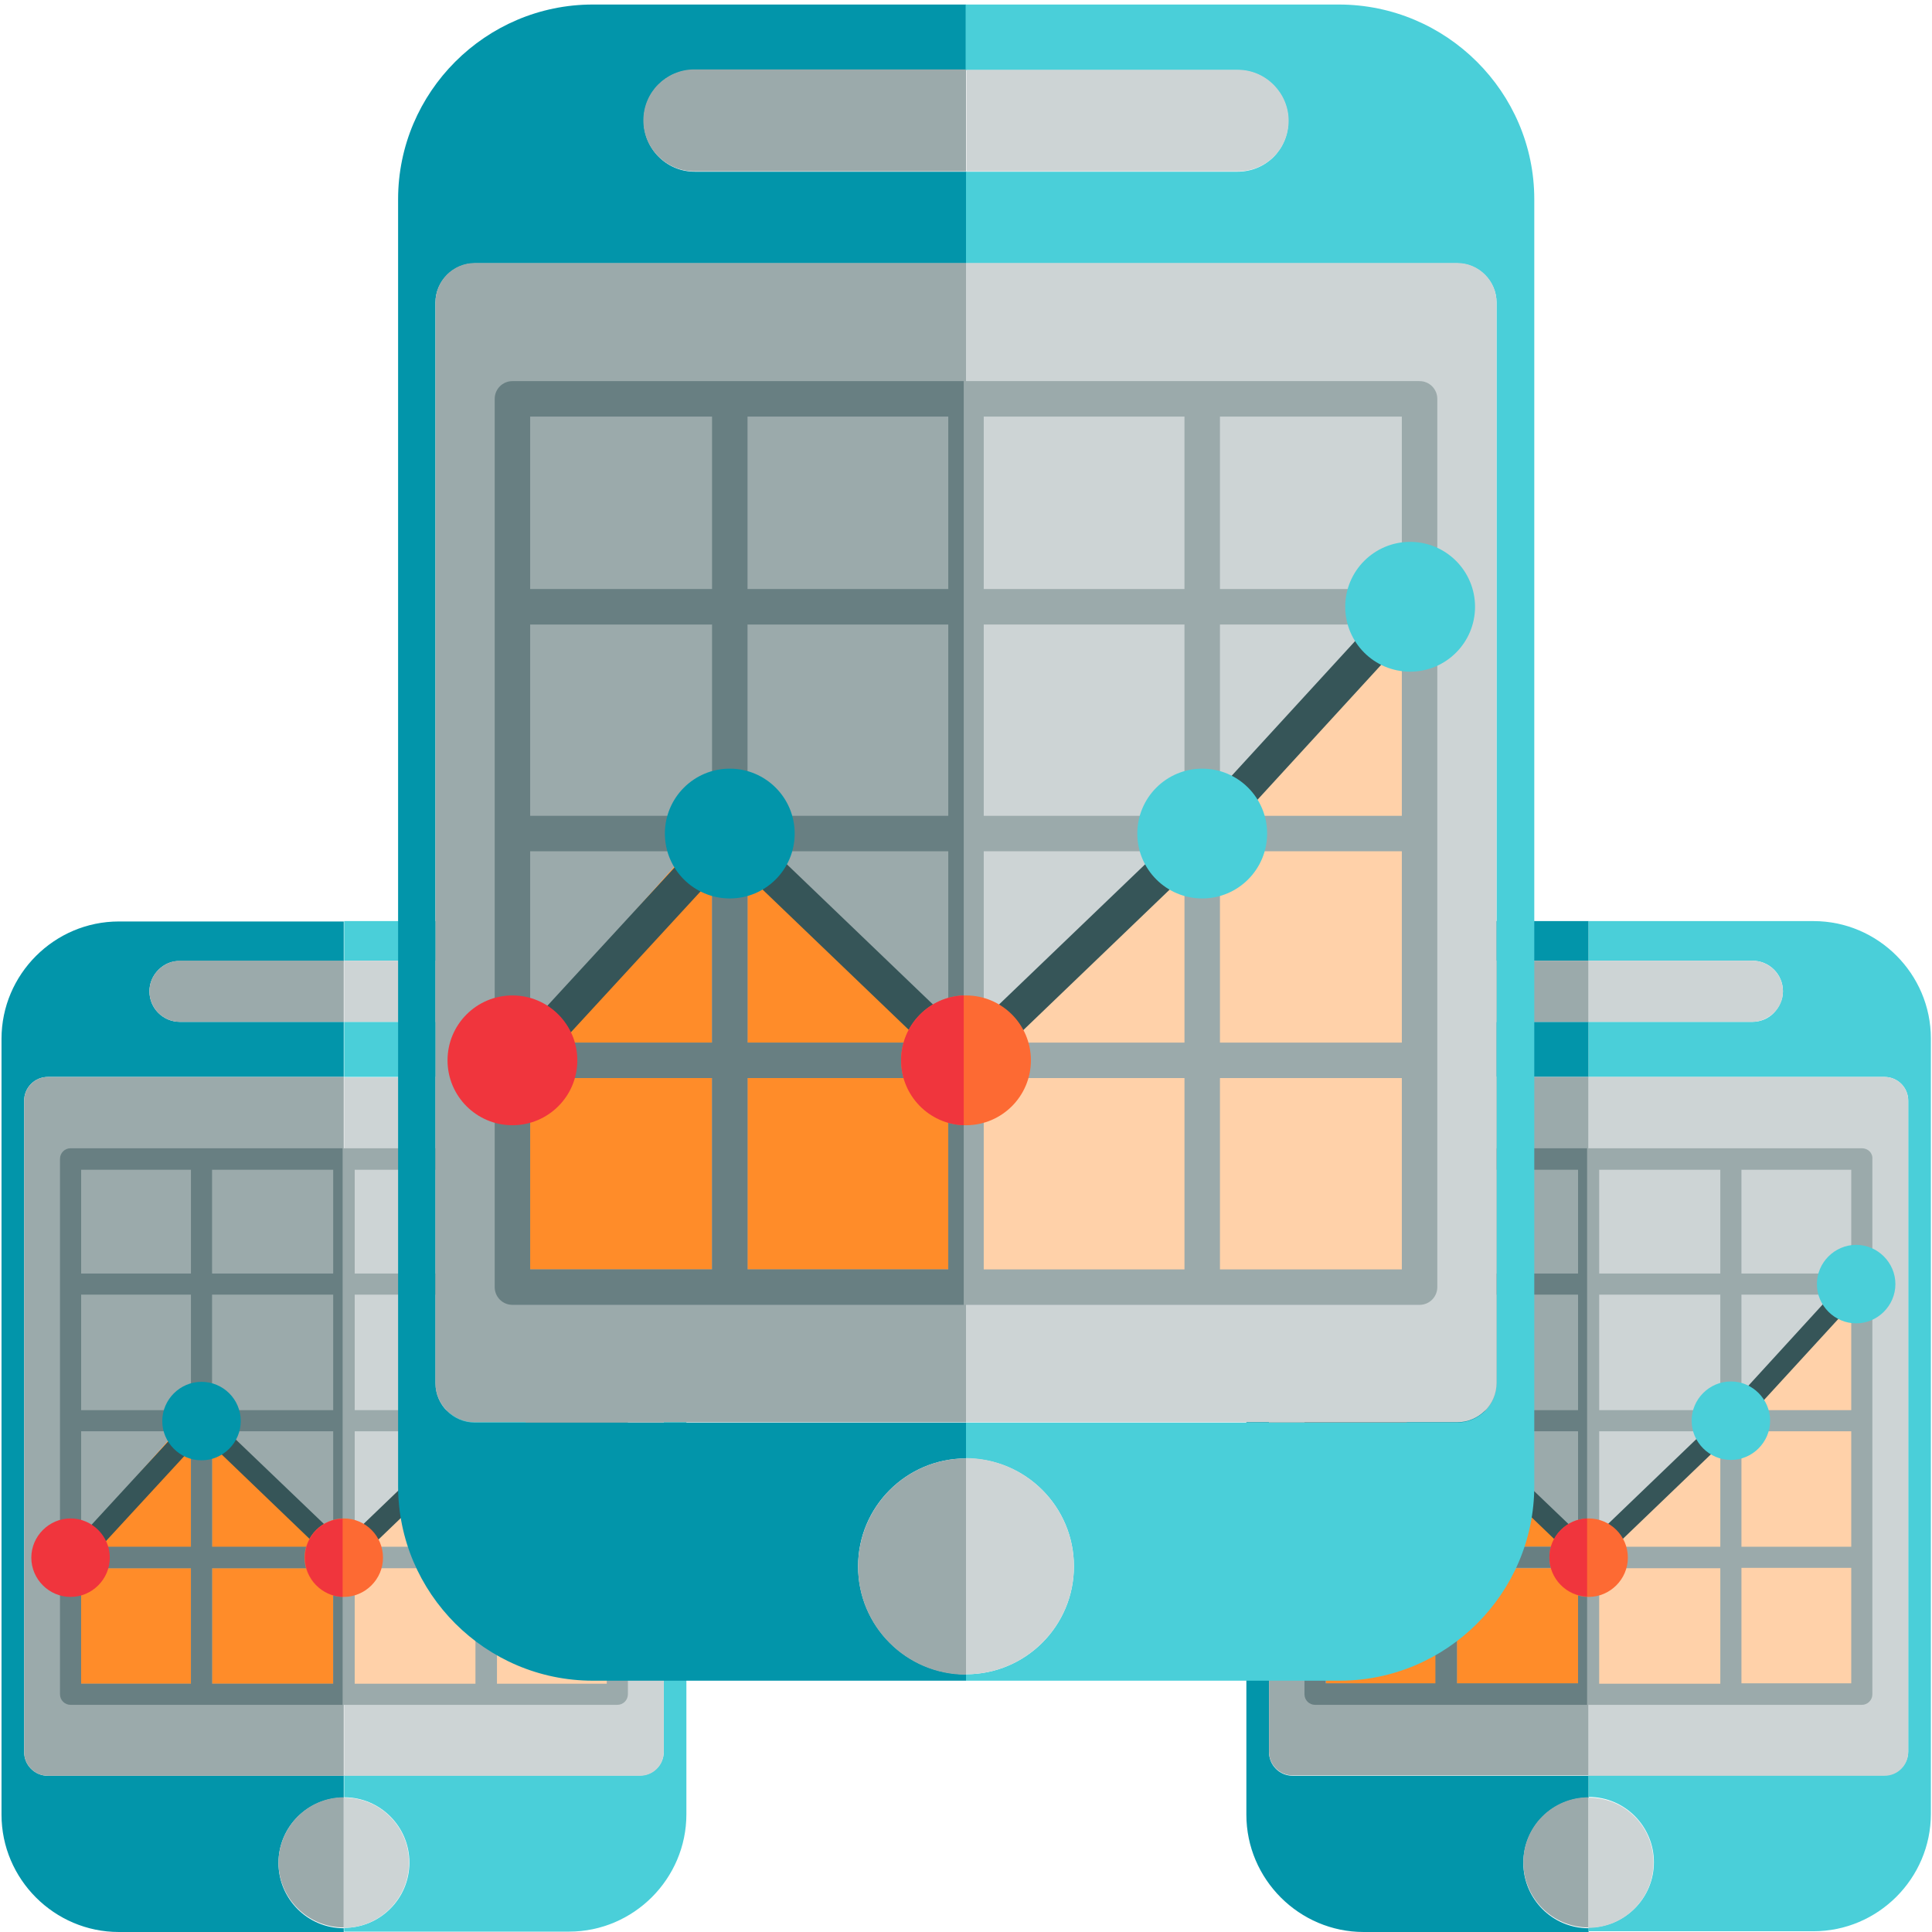 <?xml version="1.0" encoding="utf-8"?>
<!-- Generator: Adobe Illustrator 25.4.1, SVG Export Plug-In . SVG Version: 6.00 Build 0)  -->
<svg version="1.1" id="Layer_1" xmlns="http://www.w3.org/2000/svg" xmlns:xlink="http://www.w3.org/1999/xlink" x="0px" y="0px"
	 viewBox="206 -206 512 512" style="enable-background:new 206 -206 512 512;" xml:space="preserve">
<style type="text/css">
	.st0{fill:#0295AA;}
	.st1{fill:#4ACFD9;}
	.st2{fill:#9BAAAB;}
	.st3{fill:#CDD4D5;}
	.st4{fill:#FFD1A9;}
	.st5{fill:#FF8C29;}
	.st6{fill:#687F82;}
	.st7{fill:#365558;}
	.st8{fill:#F0353D;}
	.st9{fill:#FD6A33;}
</style>
<g>
	<path class="st0" d="M248,51c-1.5,1.5-2.4,3.5-2.4,5.7c0,4.5,3.6,8.1,8.1,8.1h43.4v14.6h-78.4c-3.5,0-6.3,2.8-6.3,6.3v172.6
		c0,3.5,2.8,6.3,6.3,6.3h78.4v5.8c-9.5,0-17.3,7.7-17.3,17.3c0,9.5,7.7,17.3,17.3,17.3v1h-59.6c-17.1,0-31.1-14-31.1-31.1V69.3
		c0-17.1,14-31.1,31.1-31.1h59.6v10.5h-43.4C251.5,48.6,249.5,49.5,248,51z"/>
	<path class="st1" d="M387.9,69.3v205.5c0,17.1-14,31.1-31.1,31.1h-59.6v-1c9.5,0,17.3-7.7,17.3-17.3c0-9.5-7.7-17.3-17.3-17.3v-5.8
		h78.4c3.5,0,6.3-2.8,6.3-6.3V85.7c0-3.5-2.8-6.3-6.3-6.3h-78.4V64.8h43.4c2.2,0,4.3-0.9,5.7-2.4c1.5-1.5,2.4-3.5,2.4-5.7
		c0-4.5-3.6-8.1-8.1-8.1h-43.4V38.1h59.6C373.9,38.1,387.9,52.2,387.9,69.3z"/>
	<path class="st2" d="M297.1,48.6v16.2h-43.4c-4.5,0-8.1-3.6-8.1-8.1c0-2.2,0.9-4.3,2.4-5.7c1.5-1.5,3.5-2.4,5.7-2.4H297.1z"/>
	<path class="st3" d="M348.7,56.7c0,2.2-0.9,4.3-2.4,5.7c-1.5,1.5-3.5,2.4-5.7,2.4h-43.4V48.6h43.4C345,48.6,348.7,52.3,348.7,56.7z
		"/>
	<path class="st2" d="M297.1,79.5v185.1h-78.4c-3.5,0-6.3-2.8-6.3-6.3V85.7c0-3.5,2.8-6.3,6.3-6.3H297.1z"/>
	<path class="st3" d="M381.9,85.7v172.6c0,3.5-2.8,6.3-6.3,6.3h-78.4V79.5h78.4C379,79.5,381.9,82.3,381.9,85.7z"/>
	<path class="st2" d="M297.1,270.3v34.5c-9.5,0-17.3-7.7-17.3-17.3C279.9,278.1,287.6,270.3,297.1,270.3z"/>
	<path class="st3" d="M314.4,287.6c0,9.5-7.7,17.3-17.3,17.3v-34.5C306.7,270.3,314.4,278.1,314.4,287.6z"/>
	<path class="st4" d="M335,99.7"/>
	<path class="st4" d="M337.2,118.5"/>
	<polygon class="st4" points="223.2,206.8 223.2,244.5 371.1,244.5 371.1,128.3 334.9,170.5 297.1,203.8 257.9,167.5 	"/>
	<polygon class="st5" points="257.9,167.5 223.2,206.8 223.2,244.5 296.8,244.5 296.8,203.4 	"/>
	<path class="st2" d="M369.6,98.3H224.7c-1.6,0-2.8,1.3-2.8,2.8V243c0,1.6,1.3,2.8,2.8,2.8h144.9c1.6,0,2.8-1.3,2.8-2.8V101.1
		C372.4,99.6,371.2,98.3,369.6,98.3z M332,167.7H300v-30.6H332V167.7z M337.7,137.2h29.1v30.6h-29.1V137.2z M300,131.5v-27.5H332
		v27.5H300z M294.3,131.5h-32.1v-27.5h32.1V131.5z M294.3,137.2v30.6h-32.1v-30.6H294.3z M256.6,167.7h-29.1v-30.6h29.1V167.7z
		 M227.5,173.4h29.1v30.6h-29.1V173.4z M262.2,173.4h32.1v30.6h-32.1V173.4z M294.3,209.6v30.6h-32.1v-30.6H294.3L294.3,209.6z
		 M300,209.6H332v30.6H300V209.6L300,209.6z M300,203.9v-30.6H332v30.6H300L300,203.9z M337.7,173.4h29.1v30.6h-29.1V173.4z
		 M366.8,131.5h-29.1v-27.5h29.1V131.5z M256.6,103.9v27.5h-29.1v-27.5H256.6z M227.5,209.6h29.1v30.6h-29.1V209.6z M337.7,240.2
		v-30.6h29.1v30.6H337.7z"/>
	<path class="st6" d="M224.7,98.3c-1.6,0-2.8,1.3-2.8,2.8V243c0,1.6,1.3,2.8,2.8,2.8h72.1V98.3H224.7z M256.6,240.2h-29.1v-30.6
		h29.1V240.2z M256.6,203.9h-29.1v-30.6h29.1V203.9z M256.6,167.7h-29.1v-30.6h29.1V167.7z M256.6,131.5h-29.1v-27.5h29.1V131.5z
		 M294.3,240.2h-32.1v-30.6h32.1V240.2z M294.3,203.9h-32.1v-30.6h32.1V203.9z M294.3,167.7h-32.1v-30.6h32.1V167.7z M262.2,131.5
		v-27.5h32.1v27.5H262.2z"/>
	<path class="st7" d="M224.7,211.1c-0.7,0-1.4-0.2-1.9-0.7c-1.2-1.1-1.2-2.8-0.2-4l34.7-37.7c0.5-0.6,1.2-0.9,2-0.9
		c0.8,0,1.5,0.3,2,0.8l35.8,34.3l35.7-34.3l33.1-36.2c1.1-1.2,2.8-1.2,4-0.2c1.2,1.1,1.2,2.8,0.2,4L337,172.5c0,0-0.1,0.1-0.1,0.1
		l-37.7,36.2c-1.1,1.1-2.8,1.1-3.9,0l-35.6-34.2l-32.8,35.6C226.2,210.8,225.5,211.1,224.7,211.1z"/>
	<path class="st8" d="M224.7,196.4c-5.7,0-10.4,4.7-10.4,10.4s4.7,10.4,10.4,10.4s10.4-4.7,10.4-10.4S230.4,196.4,224.7,196.4z"/>
	<path class="st0" d="M259.4,160.2c-5.7,0-10.4,4.7-10.4,10.4c0,5.7,4.7,10.4,10.4,10.4s10.4-4.7,10.4-10.4
		C269.8,164.8,265.1,160.2,259.4,160.2z"/>
	<path class="st9" d="M297.1,196.4c-5.7,0-10.4,4.7-10.4,10.4s4.7,10.4,10.4,10.4c5.7,0,10.4-4.7,10.4-10.4S302.9,196.4,297.1,196.4
		z"/>
	<path class="st8" d="M286.8,206.8c0,5.6,4.5,10.2,10,10.4v-20.7C291.2,196.6,286.8,201.2,286.8,206.8z"/>
	<g>
		<path class="st1" d="M334.9,160.2c-5.7,0-10.4,4.7-10.4,10.4c0,5.7,4.7,10.4,10.4,10.4c5.7,0,10.4-4.7,10.4-10.4
			C345.3,164.8,340.6,160.2,334.9,160.2z"/>
		<path class="st1" d="M368.1,123.9c-5.7,0-10.4,4.7-10.4,10.4c0,5.7,4.7,10.4,10.4,10.4c5.7,0,10.4-4.7,10.4-10.4
			C378.5,128.6,373.8,123.9,368.1,123.9z"/>
	</g>
</g>
<g>
	<path class="st0" d="M577.9,51c-1.5,1.5-2.4,3.5-2.4,5.7c0,4.5,3.6,8.1,8.1,8.1H627v14.6h-78.4c-3.5,0-6.3,2.8-6.3,6.3v172.6
		c0,3.5,2.8,6.3,6.3,6.3H627v5.8c-9.5,0-17.3,7.7-17.3,17.3c0,9.5,7.7,17.3,17.3,17.3v1h-59.6c-17.1,0-31.1-14-31.1-31.1V69.2
		c0-17.1,14-31.1,31.1-31.1H627v10.5h-43.4C581.3,48.6,579.3,49.5,577.9,51z"/>
	<path class="st1" d="M717.7,69.2v205.5c0,17.1-14,31.1-31.1,31.1H627v-1c9.5,0,17.3-7.7,17.3-17.3c0-9.5-7.7-17.3-17.3-17.3v-5.8
		h78.4c3.5,0,6.3-2.8,6.3-6.3V85.7c0-3.5-2.8-6.3-6.3-6.3H627V64.8h43.4c2.2,0,4.3-0.9,5.7-2.4s2.4-3.5,2.4-5.7
		c0-4.5-3.6-8.1-8.1-8.1H627V38.1h59.6C703.7,38.1,717.7,52.1,717.7,69.2z"/>
	<path class="st2" d="M627,48.6v16.2h-43.4c-4.5,0-8.1-3.6-8.1-8.1c0-2.2,0.9-4.3,2.4-5.7c1.5-1.5,3.5-2.4,5.7-2.4H627z"/>
	<path class="st3" d="M678.5,56.7c0,2.2-0.9,4.3-2.4,5.7s-3.5,2.4-5.7,2.4H627V48.6h43.4C674.8,48.6,678.5,52.2,678.5,56.7z"/>
	<path class="st2" d="M627,79.4v185.1h-78.4c-3.5,0-6.3-2.8-6.3-6.3V85.7c0-3.5,2.8-6.3,6.3-6.3H627z"/>
	<path class="st3" d="M711.7,85.7v172.6c0,3.5-2.8,6.3-6.3,6.3H627V79.4h78.4C708.9,79.4,711.7,82.2,711.7,85.7z"/>
	<path class="st2" d="M627,270.3v34.5c-9.5,0-17.3-7.7-17.3-17.3C609.7,278,617.4,270.3,627,270.3z"/>
	<path class="st3" d="M644.2,287.6c0,9.5-7.7,17.3-17.3,17.3v-34.5C636.5,270.3,644.2,278,644.2,287.6z"/>
	<path class="st4" d="M664.8,99.6"/>
	<path class="st4" d="M667,118.4"/>
	<polygon class="st4" points="553,206.7 553,244.5 700.9,244.5 700.9,128.3 664.7,170.5 627,203.7 587.7,167.5 	"/>
	<polygon class="st5" points="587.7,167.5 553,206.7 553,244.5 626.6,244.5 626.6,203.4 	"/>
	<path class="st2" d="M699.4,98.3H554.5c-1.6,0-2.8,1.3-2.8,2.8V243c0,1.6,1.3,2.8,2.8,2.8h144.9c1.6,0,2.8-1.3,2.8-2.8V101.1
		C702.3,99.5,701,98.3,699.4,98.3z M661.9,167.7h-32.1v-30.6h32.1V167.7z M667.5,137.1h29.1v30.6h-29.1V137.1z M629.8,131.5v-27.5
		h32.1v27.5H629.8z M624.2,131.5h-32.1v-27.5h32.1V131.5z M624.2,137.1v30.6h-32.1v-30.6H624.2z M586.4,167.7h-29.1v-30.6h29.1
		V167.7z M557.4,173.3h29.1v30.6h-29.1V173.3z M592.1,173.3h32.1v30.6h-32.1V173.3z M624.2,209.6v30.6h-32.1v-30.6L624.2,209.6
		L624.2,209.6z M629.8,209.6h32.1v30.6h-32.1V209.6L629.8,209.6z M629.8,203.9v-30.6h32.1v30.6H629.8L629.8,203.9z M667.5,173.3
		h29.1v30.6h-29.1V173.3z M696.6,131.5h-29.1v-27.5h29.1V131.5z M586.4,103.9v27.5h-29.1v-27.5H586.4z M557.4,209.6h29.1v30.6h-29.1
		V209.6z M667.5,240.1v-30.6h29.1v30.6H667.5z"/>
	<path class="st6" d="M554.5,98.3c-1.6,0-2.8,1.3-2.8,2.8V243c0,1.6,1.3,2.8,2.8,2.8h72.1V98.3H554.5z M586.4,240.1h-29.1v-30.6
		h29.1V240.1z M586.4,203.9h-29.1v-30.6h29.1V203.9z M586.4,167.7h-29.1v-30.6h29.1V167.7z M586.4,131.5h-29.1v-27.5h29.1V131.5z
		 M624.2,240.1h-32.1v-30.6h32.1V240.1z M624.2,203.9h-32.1v-30.6h32.1V203.9z M624.2,167.7h-32.1v-30.6h32.1V167.7z M592.1,131.5
		v-27.5h32.1v27.5H592.1z"/>
	<path class="st7" d="M554.5,211.1c-0.7,0-1.4-0.2-1.9-0.7c-1.2-1.1-1.2-2.8-0.2-4l34.7-37.7c0.5-0.6,1.2-0.9,2-0.9
		c0.8,0,1.5,0.3,2,0.8l35.8,34.3l35.7-34.3l33.1-36.2c1.1-1.2,2.8-1.2,4-0.2c1.2,1.1,1.2,2.8,0.2,4l-33.2,36.2c0,0-0.1,0.1-0.1,0.1
		l-37.7,36.2c-1.1,1.1-2.8,1.1-3.9,0l-35.6-34.2l-32.8,35.6C556.1,210.8,555.3,211.1,554.5,211.1z"/>
	<path class="st8" d="M554.5,196.4c-5.7,0-10.4,4.7-10.4,10.4c0,5.7,4.7,10.4,10.4,10.4c5.7,0,10.4-4.7,10.4-10.4
		C564.9,201,560.3,196.4,554.5,196.4z"/>
	<path class="st0" d="M589.2,160.1c-5.7,0-10.4,4.7-10.4,10.4c0,5.7,4.7,10.4,10.4,10.4c5.7,0,10.4-4.7,10.4-10.4
		S595,160.1,589.2,160.1z"/>
	<path class="st9" d="M627,196.4c-5.7,0-10.4,4.7-10.4,10.4c0,5.7,4.7,10.4,10.4,10.4c5.7,0,10.4-4.7,10.4-10.4
		C637.4,201,632.7,196.4,627,196.4z"/>
	<path class="st8" d="M616.6,206.7c0,5.6,4.5,10.2,10,10.4v-20.7C621.1,196.6,616.6,201.1,616.6,206.7z"/>
	<g>
		<path class="st1" d="M664.7,160.1c-5.7,0-10.4,4.7-10.4,10.4c0,5.7,4.7,10.4,10.4,10.4c5.7,0,10.4-4.7,10.4-10.4
			S670.4,160.1,664.7,160.1z"/>
		<path class="st1" d="M697.9,123.9c-5.7,0-10.4,4.7-10.4,10.4c0,5.7,4.7,10.4,10.4,10.4s10.4-4.7,10.4-10.4
			C708.3,128.6,703.6,123.9,697.9,123.9z"/>
	</g>
</g>
<g>
	<path class="st0" d="M380.5-183.5c-2.4,2.4-3.9,5.8-3.9,9.5c0,7.4,6,13.5,13.5,13.5h72v24.3H331.8c-5.7,0-10.4,4.7-10.4,10.4v286.4
		c0,5.7,4.7,10.4,10.4,10.4H462v9.5c-15.8,0-28.6,12.8-28.6,28.6c0,15.8,12.8,28.6,28.6,28.6v1.7h-98.9c-28.4,0-51.6-23.2-51.6-51.6
		v-341c0-28.4,23.2-51.6,51.6-51.6H462v17.4h-72C386.3-187.5,382.9-186,380.5-183.5z"/>
	<path class="st1" d="M612.6-153.2v341c0,28.4-23.2,51.6-51.6,51.6H462v-1.7c15.8,0,28.6-12.8,28.6-28.6c0-15.8-12.8-28.6-28.6-28.6
		v-9.5h130.2c5.7,0,10.4-4.7,10.4-10.4v-286.4c0-5.7-4.7-10.4-10.4-10.4H462v-24.3h72c3.7,0,7.1-1.5,9.5-3.9
		c2.4-2.4,3.9-5.8,3.9-9.5c0-7.4-6-13.5-13.5-13.5h-72v-17.4h98.9C589.3-204.8,612.6-181.6,612.6-153.2z"/>
	<path class="st2" d="M462-187.5v26.9h-72c-7.4,0-13.5-6-13.5-13.5c0-3.7,1.5-7.1,3.9-9.5c2.4-2.4,5.8-4,9.5-4H462z"/>
	<path class="st3" d="M547.5-174c0,3.7-1.5,7.1-3.9,9.5c-2.4,2.4-5.8,3.9-9.5,3.9h-72v-26.9h72C541.4-187.5,547.5-181.4,547.5-174z"
		/>
	<path class="st2" d="M462-136.3v307.2H331.8c-5.7,0-10.4-4.7-10.4-10.4v-286.4c0-5.7,4.7-10.4,10.4-10.4H462z"/>
	<path class="st3" d="M602.6-125.9v286.4c0,5.7-4.7,10.4-10.4,10.4H462v-307.2h130.2C597.9-136.3,602.6-131.6,602.6-125.9z"/>
	<path class="st2" d="M462,180.5v57.3c-15.8,0-28.6-12.8-28.6-28.6C433.4,193.3,446.2,180.5,462,180.5z"/>
	<path class="st3" d="M490.6,209.1c0,15.8-12.8,28.6-28.6,28.6v-57.3C477.8,180.5,490.6,193.3,490.6,209.1z"/>
	<path class="st4" d="M524.8-102.7"/>
	<path class="st4" d="M528.5-71.5"/>
	<polygon class="st4" points="339.3,75 339.3,137.6 584.7,137.6 584.7,-55.2 524.6,14.9 462,70 396.9,9.9 	"/>
	<polygon class="st5" points="396.9,9.9 339.3,75 339.3,137.6 461.4,137.6 461.4,69.4 	"/>
	<path class="st2" d="M582.2-105H341.8c-2.6,0-4.7,2.1-4.7,4.7v235.4c0,2.6,2.1,4.7,4.7,4.7h240.4c2.6,0,4.7-2.1,4.7-4.7v-235.4
		C586.9-102.9,584.8-105,582.2-105z M519.9,10.2h-53.2v-50.7h53.2V10.2z M529.3-40.5h48.2v50.7h-48.2V-40.5z M466.7-49.9v-45.7h53.2
		v45.7H466.7z M457.3-49.9h-53.2v-45.7h53.2V-49.9z M457.3-40.5v50.7h-53.2v-50.7H457.3z M394.7,10.2h-48.2v-50.7h48.2V10.2z
		 M346.5,19.6h48.2v50.7h-48.2V19.6z M404.1,19.6h53.2v50.7h-53.2V19.6z M457.3,79.7v50.7h-53.2V79.7L457.3,79.7L457.3,79.7z
		 M466.7,79.7h53.2v50.7h-53.2V79.7L466.7,79.7z M466.7,70.3V19.6h53.2v50.7L466.7,70.3L466.7,70.3z M529.3,19.6h48.2v50.7h-48.2
		V19.6z M577.5-49.9h-48.2v-45.7h48.2V-49.9z M394.7-95.6v45.7h-48.2v-45.7H394.7z M346.5,79.7h48.2v50.7h-48.2V79.7z M529.3,130.4
		V79.7h48.2v50.7H529.3z"/>
	<path class="st6" d="M341.8-105c-2.6,0-4.7,2.1-4.7,4.7v235.4c0,2.6,2.1,4.7,4.7,4.7h119.6V-105H341.8z M394.7,130.4h-48.2V79.7
		h48.2V130.4z M394.7,70.3h-48.2V19.6h48.2V70.3z M394.7,10.2h-48.2v-50.7h48.2V10.2z M394.7-49.9h-48.2v-45.7h48.2V-49.9z
		 M457.3,130.4h-53.2V79.7h53.2V130.4z M457.3,70.3h-53.2V19.6h53.2V70.3z M457.3,10.2h-53.2v-50.7h53.2V10.2z M404.1-49.9v-45.7
		h53.2v45.7H404.1z"/>
	<path class="st7" d="M341.8,82.2c-1.1,0-2.3-0.4-3.2-1.2c-1.9-1.8-2-4.7-0.3-6.6l57.6-62.6c0.9-0.9,2-1.5,3.3-1.5
		c1.3,0,2.5,0.4,3.4,1.3l59.4,57l59.3-56.9l55-60c1.8-1.9,4.7-2,6.6-0.3c1.9,1.8,2,4.7,0.3,6.6l-55.1,60.1c-0.1,0.1-0.1,0.1-0.2,0.2
		l-62.6,60.1c-1.8,1.7-4.7,1.7-6.5,0l-59.2-56.8l-54.4,59.1C344.3,81.7,343,82.2,341.8,82.2z"/>
	<path class="st8" d="M341.8,57.8c-9.5,0-17.2,7.7-17.2,17.2s7.7,17.2,17.2,17.2S359,84.5,359,75S351.3,57.8,341.8,57.8z"/>
	<path class="st0" d="M399.4-2.3c-9.5,0-17.2,7.7-17.2,17.2s7.7,17.2,17.2,17.2s17.2-7.7,17.2-17.2S408.9-2.3,399.4-2.3z"/>
	<path class="st9" d="M462,57.8c-9.5,0-17.2,7.7-17.2,17.2s7.7,17.2,17.2,17.2s17.2-7.7,17.2-17.2S471.5,57.8,462,57.8z"/>
	<path class="st8" d="M444.8,75c0,9.3,7.4,16.9,16.6,17.2V57.8C452.2,58.1,444.8,65.7,444.8,75z"/>
	<g>
		<path class="st1" d="M524.6-2.3c-9.5,0-17.2,7.7-17.2,17.2s7.7,17.2,17.2,17.2s17.2-7.7,17.2-17.2S534.1-2.3,524.6-2.3z"/>
		<path class="st1" d="M579.7-62.4c-9.5,0-17.2,7.7-17.2,17.2S570.2-28,579.7-28c9.5,0,17.2-7.7,17.2-17.2S589.2-62.4,579.7-62.4z"
			/>
	</g>
</g>
</svg>
